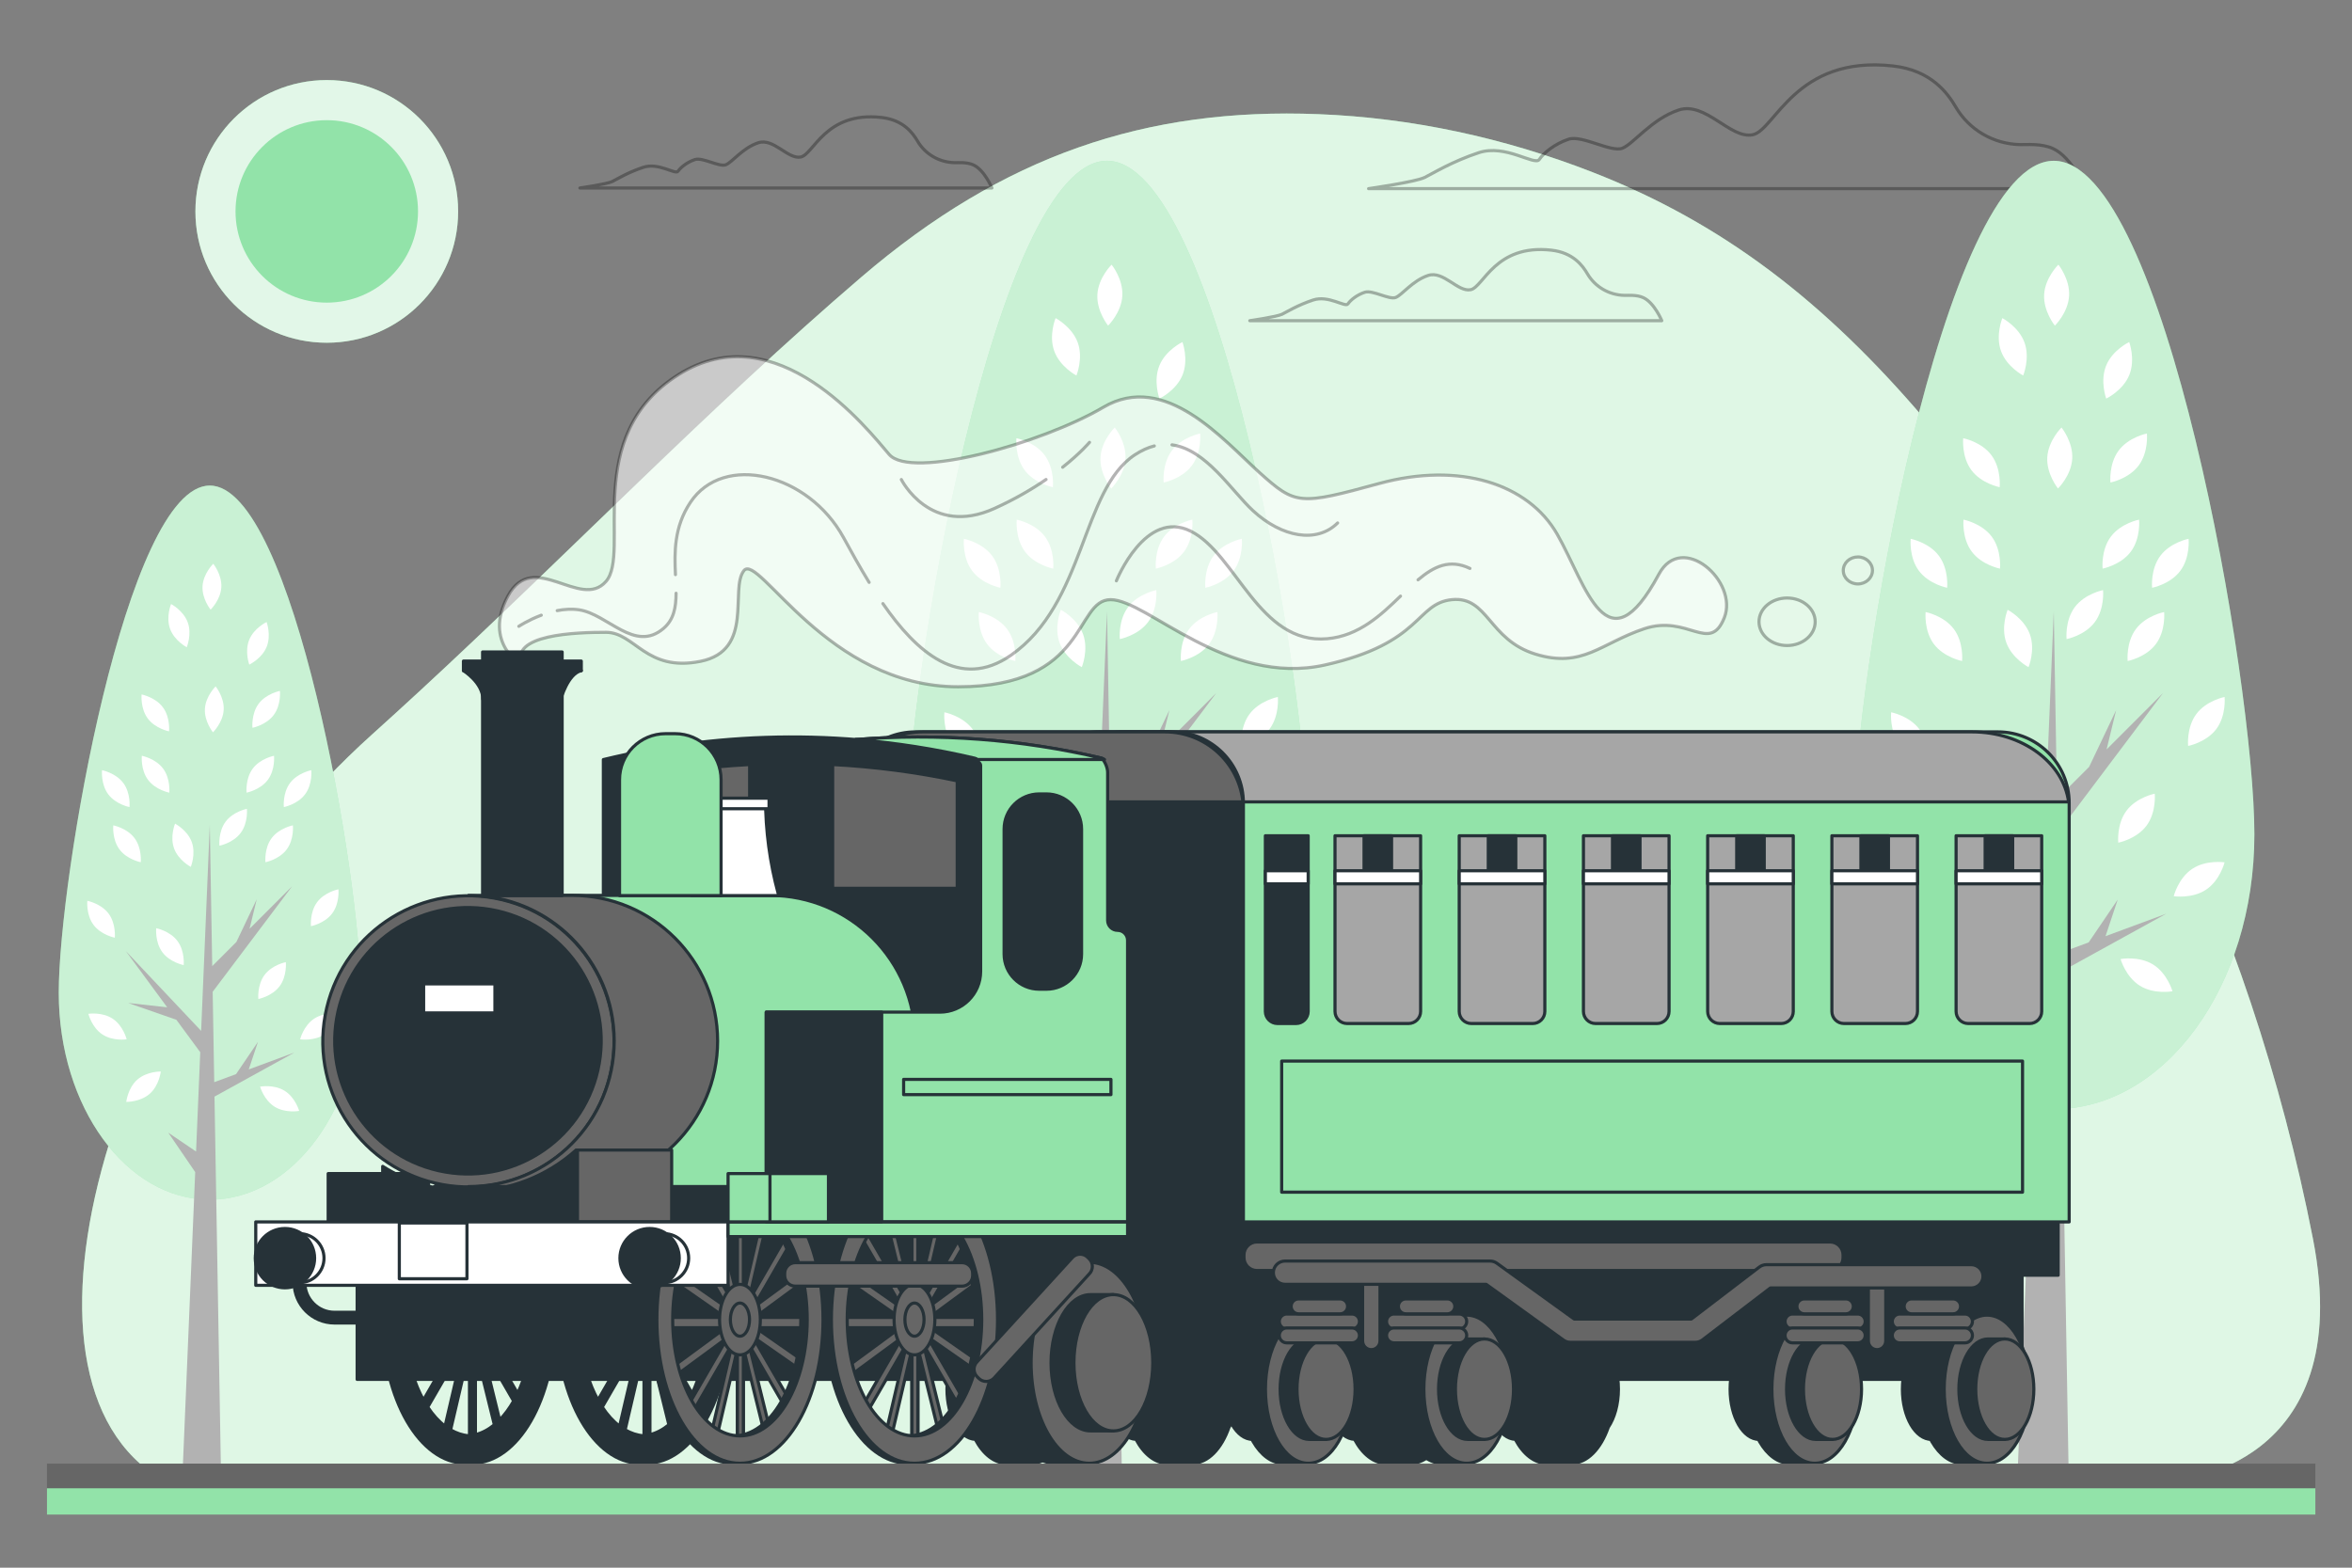 <?xml version="1.0" encoding="utf-8"?>
<!-- Generator: Adobe Illustrator 27.5.0, SVG Export Plug-In . SVG Version: 6.00 Build 0)  -->
<svg version="1.1" xmlns="http://www.w3.org/2000/svg" xmlns:xlink="http://www.w3.org/1999/xlink" x="0px" y="0px"
	 viewBox="0 0 750 500" style="enable-background:new 0 0 750 500;" xml:space="preserve">
<rect x="0" y="0" width="750" height="500" fill="#808080" stroke="none"/>
<g id="Background_Simple">
	<g>
		<path style="fill:#92E3A9;" d="M689.243,249.841c-20.649-42.596-46.112-81.71-75.537-116.217
			c-31.751-37.236-64.118-62.408-105.874-78.699c-28.27-11.03-57.758-17.341-87.379-18.514
			c-55.082-2.181-100.517,13.181-145.767,51.94c-48.512,41.553-93.769,88.578-141.044,132.217
			c-4.934,4.555-9.888,9.077-14.868,13.555C36.325,308.255-3.723,439.937,52.029,472.126h641.539c0,0,58.355-3.613,43.973-77.06
			C727.475,343.656,711.041,294.808,689.243,249.841z"/>
		<path style="opacity:0.7;fill:#FFFFFF;" d="M689.243,249.841c-20.649-42.596-46.112-81.71-75.537-116.217
			c-31.751-37.236-64.118-62.408-105.874-78.699c-28.27-11.03-57.758-17.341-87.379-18.514
			c-55.082-2.181-100.517,13.181-145.767,51.94c-48.512,41.553-93.769,88.578-141.044,132.217
			c-4.934,4.555-9.888,9.077-14.868,13.555C36.325,308.255-3.723,439.937,52.029,472.126h641.539c0,0,58.355-3.613,43.973-77.06
			C727.475,343.656,711.041,294.808,689.243,249.841z"/>
	</g>
</g>
<g id="Sun">
	<g>
		<circle style="fill:#92E3A9;" cx="104.201" cy="67.425" r="41.889"/>
		<circle style="opacity:0.73;fill:#FFFFFF;" cx="104.201" cy="67.425" r="41.889"/>
		<circle style="fill:#92E3A9;" cx="104.201" cy="67.425" r="29.096"/>
	</g>
</g>
<g id="Clouds">
	<g style="opacity:0.3;">
		<path style="fill:none;stroke:#000000;stroke-linecap:round;stroke-linejoin:round;stroke-miterlimit:10;" d="M644.093,46.119
			c-8.443-0.217-16.16-4.687-20.437-11.971c-2.594-4.418-7.813-11.752-20.052-13.112c-31.136-3.46-37.548,20.508-44.71,21.941
			c-7.163,1.432-15.042-10.744-23.637-7.879c-8.595,2.865-14.325,10.744-17.906,12.176c-3.581,1.433-12.893-4.298-17.19-2.865
			c-4.298,1.433-7.879,4.298-9.311,6.446c-1.432,2.149-10.744-5.014-19.339-2.149c-8.595,2.865-14.325,6.446-17.19,7.879
			c-2.865,1.433-17.907,3.581-17.907,3.581H664.9c0,0-4.053-9.866-10.164-12.749C651.026,45.668,646.09,46.17,644.093,46.119z"/>
		<path style="fill:none;stroke:#000000;stroke-linecap:round;stroke-linejoin:round;stroke-miterlimit:10;" d="M517.939,94.204
			c-4.855-0.125-9.292-2.695-11.751-6.882c-1.492-2.54-4.492-6.757-11.529-7.539c-17.902-1.989-21.588,11.791-25.707,12.615
			c-4.118,0.824-8.648-6.177-13.59-4.53c-4.942,1.647-8.236,6.177-10.296,7.001c-2.059,0.824-7.413-2.471-9.884-1.647
			c-2.471,0.824-4.53,2.471-5.354,3.706c-0.824,1.235-6.177-2.883-11.119-1.235c-4.942,1.647-8.236,3.706-9.884,4.53
			c-1.647,0.824-10.295,2.059-10.295,2.059h131.371c0,0-2.33-5.673-5.844-7.33C521.924,93.945,519.087,94.233,517.939,94.204z"/>
		<path style="fill:none;stroke:#000000;stroke-linecap:round;stroke-linejoin:round;stroke-miterlimit:10;" d="M304.331,51.882
			c-4.855-0.125-9.292-2.695-11.751-6.882c-1.492-2.54-4.492-6.757-11.529-7.539c-17.902-1.989-21.588,11.791-25.707,12.615
			c-4.118,0.824-8.648-6.177-13.59-4.53c-4.942,1.647-8.236,6.177-10.296,7.001c-2.059,0.824-7.413-2.471-9.884-1.647
			s-4.53,2.471-5.354,3.706c-0.824,1.235-6.177-2.883-11.119-1.236c-4.942,1.647-8.236,3.706-9.884,4.53
			c-1.647,0.824-10.295,2.059-10.295,2.059h131.371c0,0-2.33-5.673-5.844-7.33C308.316,51.622,305.479,51.911,304.331,51.882z"/>
	</g>
</g>
<g id="Trees">
	<g>
		<path style="fill:#92E3A9;" d="M718.874,266.093c0,48.414-28.64,87.662-63.969,87.662c-35.329,0-63.969-39.247-63.969-87.662
			c0-48.414,28.64-214.81,63.969-214.81C690.234,51.282,718.874,217.678,718.874,266.093z"/>
		<path style="opacity:0.5;fill:#FFFFFF;" d="M718.874,266.093c0,48.414-28.64,87.662-63.969,87.662
			c-35.329,0-63.969-39.247-63.969-87.662c0-48.414,28.64-214.81,63.969-214.81C690.234,51.282,718.874,217.678,718.874,266.093z"/>
		<polygon style="fill:#B2B2B2;" points="690.773,291.422 671.403,298.586 675.29,286.927 666.029,300.573 656.784,303.993 
			656.124,265.705 689.774,220.997 671.74,239.031 674.79,226.492 666.163,244.608 655.936,254.835 654.905,195.016 
			651.239,282.261 619.35,248.468 636.867,272.28 620.349,270.444 640.752,277.562 650.859,291.301 649.092,333.366 
			637.331,325.385 648.726,342.071 643.324,470.636 659.657,470.636 656.889,310.101 		"/>
		<g>
			<path style="fill:#FFFFFF;" d="M690.097,195.205c0,0,0.592,5.877-2.621,10.191c-3.212,4.314-9.012,5.432-9.012,5.432
				s-0.592-5.877,2.621-10.191C684.297,196.323,690.097,195.205,690.097,195.205z"/>
			<path style="fill:#FFFFFF;" d="M709.377,222.294c0,0,0.592,5.877-2.621,10.191c-3.212,4.314-9.012,5.432-9.012,5.432
				s-0.592-5.877,2.621-10.191C703.577,223.412,709.377,222.294,709.377,222.294z"/>
			<path style="fill:#FFFFFF;" d="M709.369,275.036c0,0-1.421,5.733-5.899,8.714c-4.477,2.981-10.315,2.082-10.315,2.082
				s1.421-5.733,5.898-8.714C703.531,274.136,709.369,275.036,709.369,275.036z"/>
			<path style="fill:#FFFFFF;" d="M603.483,275.036c0,0,1.421,5.733,5.898,8.714c4.477,2.981,10.315,2.082,10.315,2.082
				s-1.421-5.733-5.898-8.714C609.32,274.136,603.483,275.036,603.483,275.036z"/>
			<path style="fill:#FFFFFF;" d="M687.1,253.143c0,0,0.592,5.877-2.621,10.192c-3.212,4.314-9.012,5.432-9.012,5.432
				s-0.592-5.877,2.621-10.191C681.3,254.26,687.1,253.143,687.1,253.143z"/>
			<path style="fill:#FFFFFF;" d="M682.105,165.737c0,0,0.592,5.877-2.621,10.191c-3.212,4.315-9.012,5.432-9.012,5.432
				s-0.592-5.877,2.621-10.191C676.305,166.855,682.105,165.737,682.105,165.737z"/>
			<path style="fill:#FFFFFF;" d="M670.618,188.212c0,0,0.592,5.877-2.621,10.191c-3.213,4.314-9.013,5.432-9.013,5.432
				s-0.592-5.877,2.621-10.191C664.818,189.331,670.618,188.212,670.618,188.212z"/>
			<path style="fill:#FFFFFF;" d="M697.889,171.848c0,0,0.592,5.877-2.621,10.191c-3.212,4.314-9.012,5.432-9.012,5.432
				s-0.592-5.877,2.621-10.191C692.089,172.966,697.889,171.848,697.889,171.848z"/>
			<path style="fill:#FFFFFF;" d="M609.27,171.848c0,0-0.592,5.877,2.621,10.191c3.212,4.314,9.012,5.432,9.012,5.432
				s0.592-5.877-2.621-10.191C615.069,172.966,609.27,171.848,609.27,171.848z"/>
			<path style="fill:#FFFFFF;" d="M684.603,138.266c0,0,0.592,5.877-2.621,10.191c-3.212,4.314-9.012,5.433-9.012,5.433
				s-0.592-5.877,2.621-10.192C678.803,139.384,684.603,138.266,684.603,138.266z"/>
			<path style="fill:#FFFFFF;" d="M678.957,109.085c0,0,2.049,5.54,0.024,10.523s-7.359,7.522-7.359,7.522s-2.049-5.54-0.024-10.523
				C673.624,111.625,678.957,109.085,678.957,109.085z"/>
			<path style="fill:#FFFFFF;" d="M638.505,101.46c0,0,5.233,2.741,7.066,7.797c1.834,5.057-0.425,10.514-0.425,10.514
				s-5.232-2.741-7.066-7.797C636.246,106.918,638.505,101.46,638.505,101.46z"/>
			<path style="fill:#FFFFFF;" d="M657.369,136.355c0,0,3.727,4.582,3.419,9.952c-0.309,5.37-4.537,9.495-4.537,9.495
				s-3.727-4.582-3.419-9.952C653.141,140.479,657.369,136.355,657.369,136.355z"/>
			<path style="fill:#FFFFFF;" d="M656.37,84.411c0,0,3.727,4.582,3.418,9.952c-0.309,5.37-4.537,9.494-4.537,9.494
				s-3.727-4.582-3.418-9.952C652.142,88.535,656.37,84.411,656.37,84.411z"/>
			<path style="fill:#FFFFFF;" d="M614.033,195.205c0,0-0.592,5.877,2.621,10.191c3.212,4.314,9.012,5.432,9.012,5.432
				s0.592-5.877-2.621-10.191C619.833,196.323,614.033,195.205,614.033,195.205z"/>
			<path style="fill:#FFFFFF;" d="M603.045,227.171c0,0-0.592,5.877,2.621,10.191c3.213,4.314,9.012,5.433,9.012,5.433
				s0.592-5.877-2.621-10.192C608.845,228.288,603.045,227.171,603.045,227.171z"/>
			<path style="fill:#FFFFFF;" d="M632.213,238.776c0,0-0.592,5.877,2.621,10.191c3.212,4.314,9.012,5.432,9.012,5.432
				s0.592-5.877-2.621-10.191C638.013,239.894,632.213,238.776,632.213,238.776z"/>
			<path style="fill:#FFFFFF;" d="M640.187,194.484c0,0-2.25,5.462-0.407,10.515c1.842,5.054,7.079,7.786,7.079,7.786
				s2.25-5.461,0.408-10.515C645.424,197.216,640.187,194.484,640.187,194.484z"/>
			<path style="fill:#FFFFFF;" d="M619.533,312.344c0,0,5.906,0.108,9.942-3.447c4.036-3.555,4.675-9.427,4.675-9.427
				s-5.906-0.108-9.942,3.448C620.172,306.471,619.533,312.344,619.533,312.344z"/>
			<path style="fill:#FFFFFF;" d="M676.204,305.883c0,0,1.604,5.685,6.175,8.521c4.57,2.836,10.376,1.75,10.376,1.75
				s-1.604-5.685-6.175-8.521C682.009,304.797,676.204,305.883,676.204,305.883z"/>
			<path style="fill:#FFFFFF;" d="M626.121,165.737c0,0-0.591,5.877,2.621,10.191c3.212,4.315,9.012,5.432,9.012,5.432
				s0.592-5.877-2.621-10.191C631.922,166.855,626.121,165.737,626.121,165.737z"/>
			<path style="fill:#FFFFFF;" d="M626.02,139.765c0,0-0.592,5.877,2.621,10.191c3.212,4.314,9.012,5.432,9.012,5.432
				s0.592-5.877-2.621-10.192C631.82,140.883,626.02,139.765,626.02,139.765z"/>
		</g>
	</g>
	<g>
		<path style="fill:#92E3A9;" d="M416.971,266.093c0,48.414-28.64,87.662-63.969,87.662c-35.329,0-63.969-39.247-63.969-87.662
			c0-48.414,28.64-214.81,63.969-214.81C388.332,51.282,416.971,217.678,416.971,266.093z"/>
		<path style="opacity:0.5;fill:#FFFFFF;" d="M416.971,266.093c0,48.414-28.64,87.662-63.969,87.662
			c-35.329,0-63.969-39.247-63.969-87.662c0-48.414,28.64-214.81,63.969-214.81C388.332,51.282,416.971,217.678,416.971,266.093z"/>
		<polygon style="fill:#B2B2B2;" points="388.871,291.422 369.501,298.586 373.387,286.927 364.127,300.573 354.881,303.993 
			354.221,265.705 387.872,220.997 369.838,239.031 372.888,226.492 364.261,244.608 354.034,254.835 353.002,195.016 
			349.337,282.261 317.448,248.468 334.964,272.28 318.447,270.444 338.85,277.562 348.957,291.301 347.189,333.366 
			335.428,325.385 346.824,342.071 341.422,470.636 357.754,470.636 354.987,310.101 		"/>
		<g>
			<path style="fill:#FFFFFF;" d="M388.194,195.205c0,0,0.592,5.877-2.621,10.191c-3.212,4.314-9.012,5.432-9.012,5.432
				s-0.592-5.877,2.621-10.191C382.394,196.323,388.194,195.205,388.194,195.205z"/>
			<path style="fill:#FFFFFF;" d="M407.474,222.294c0,0,0.592,5.877-2.621,10.191c-3.212,4.314-9.012,5.432-9.012,5.432
				s-0.592-5.877,2.621-10.191C401.674,223.412,407.474,222.294,407.474,222.294z"/>
			<path style="fill:#FFFFFF;" d="M407.466,275.036c0,0-1.421,5.733-5.898,8.714c-4.477,2.981-10.315,2.082-10.315,2.082
				s1.421-5.733,5.898-8.714C401.628,274.136,407.466,275.036,407.466,275.036z"/>
			<path style="fill:#FFFFFF;" d="M301.58,275.036c0,0,1.421,5.733,5.898,8.714c4.478,2.981,10.315,2.082,10.315,2.082
				s-1.421-5.733-5.898-8.714C307.418,274.136,301.58,275.036,301.58,275.036z"/>
			<path style="fill:#FFFFFF;" d="M385.197,253.143c0,0,0.592,5.877-2.621,10.192c-3.212,4.314-9.012,5.432-9.012,5.432
				s-0.592-5.877,2.621-10.191C379.397,254.26,385.197,253.143,385.197,253.143z"/>
			<path style="fill:#FFFFFF;" d="M380.203,165.737c0,0,0.592,5.877-2.621,10.191c-3.212,4.315-9.012,5.432-9.012,5.432
				s-0.592-5.877,2.621-10.191C374.403,166.855,380.203,165.737,380.203,165.737z"/>
			<path style="fill:#FFFFFF;" d="M368.715,188.212c0,0,0.592,5.877-2.621,10.191c-3.213,4.314-9.012,5.432-9.012,5.432
				s-0.592-5.877,2.621-10.191C362.915,189.331,368.715,188.212,368.715,188.212z"/>
			<path style="fill:#FFFFFF;" d="M395.987,171.848c0,0,0.592,5.877-2.621,10.191c-3.212,4.314-9.012,5.432-9.012,5.432
				s-0.592-5.877,2.621-10.191C390.187,172.966,395.987,171.848,395.987,171.848z"/>
			<path style="fill:#FFFFFF;" d="M307.367,171.848c0,0-0.592,5.877,2.621,10.191c3.212,4.314,9.012,5.432,9.012,5.432
				s0.592-5.877-2.621-10.191C313.167,172.966,307.367,171.848,307.367,171.848z"/>
			<path style="fill:#FFFFFF;" d="M382.7,138.266c0,0,0.592,5.877-2.621,10.191c-3.212,4.314-9.012,5.433-9.012,5.433
				s-0.592-5.877,2.621-10.192C376.9,139.384,382.7,138.266,382.7,138.266z"/>
			<path style="fill:#FFFFFF;" d="M377.055,109.085c0,0,2.049,5.54,0.024,10.523c-2.026,4.983-7.358,7.522-7.358,7.522
				s-2.049-5.54-0.024-10.523C371.722,111.625,377.055,109.085,377.055,109.085z"/>
			<path style="fill:#FFFFFF;" d="M336.603,101.46c0,0,5.232,2.741,7.066,7.797c1.834,5.057-0.425,10.514-0.425,10.514
				s-5.233-2.741-7.066-7.797C334.344,106.918,336.603,101.46,336.603,101.46z"/>
			<path style="fill:#FFFFFF;" d="M355.466,136.355c0,0,3.727,4.582,3.419,9.952c-0.309,5.37-4.537,9.495-4.537,9.495
				s-3.728-4.582-3.418-9.952C351.238,140.479,355.466,136.355,355.466,136.355z"/>
			<path style="fill:#FFFFFF;" d="M354.468,84.411c0,0,3.727,4.582,3.418,9.952c-0.309,5.37-4.537,9.494-4.537,9.494
				s-3.727-4.582-3.418-9.952C350.24,88.535,354.468,84.411,354.468,84.411z"/>
			<path style="fill:#FFFFFF;" d="M312.13,195.205c0,0-0.592,5.877,2.621,10.191c3.212,4.314,9.012,5.432,9.012,5.432
				s0.592-5.877-2.621-10.191C317.93,196.323,312.13,195.205,312.13,195.205z"/>
			<path style="fill:#FFFFFF;" d="M301.142,227.171c0,0-0.592,5.877,2.621,10.191c3.213,4.314,9.012,5.433,9.012,5.433
				s0.592-5.877-2.621-10.192C306.942,228.288,301.142,227.171,301.142,227.171z"/>
			<path style="fill:#FFFFFF;" d="M330.31,238.776c0,0-0.592,5.877,2.621,10.191c3.212,4.314,9.012,5.432,9.012,5.432
				s0.592-5.877-2.621-10.191C336.11,239.894,330.31,238.776,330.31,238.776z"/>
			<path style="fill:#FFFFFF;" d="M338.285,194.484c0,0-2.25,5.462-0.407,10.515c1.842,5.054,7.079,7.786,7.079,7.786
				s2.25-5.461,0.408-10.515C343.522,197.216,338.285,194.484,338.285,194.484z"/>
			<path style="fill:#FFFFFF;" d="M317.63,312.344c0,0,5.906,0.108,9.942-3.447c4.037-3.555,4.675-9.427,4.675-9.427
				s-5.906-0.108-9.942,3.448C318.27,306.471,317.63,312.344,317.63,312.344z"/>
			<path style="fill:#FFFFFF;" d="M374.301,305.883c0,0,1.604,5.685,6.175,8.521c4.57,2.836,10.376,1.75,10.376,1.75
				s-1.604-5.685-6.175-8.521C380.107,304.797,374.301,305.883,374.301,305.883z"/>
			<path style="fill:#FFFFFF;" d="M324.219,165.737c0,0-0.591,5.877,2.621,10.191c3.212,4.315,9.012,5.432,9.012,5.432
				s0.592-5.877-2.621-10.191C330.019,166.855,324.219,165.737,324.219,165.737z"/>
			<path style="fill:#FFFFFF;" d="M324.117,139.765c0,0-0.592,5.877,2.621,10.191c3.212,4.314,9.012,5.432,9.012,5.432
				s0.592-5.877-2.621-10.192C329.917,140.883,324.117,139.765,324.117,139.765z"/>
		</g>
	</g>
	<g>
		<path style="fill:#92E3A9;" d="M115.069,316.614c0,36.456-21.566,66.009-48.169,66.009s-48.169-29.553-48.169-66.009
			S40.297,154.862,66.9,154.862S115.069,280.158,115.069,316.614z"/>
		<path style="opacity:0.5;fill:#FFFFFF;" d="M115.069,316.614c0,36.456-21.566,66.009-48.169,66.009s-48.169-29.553-48.169-66.009
			S40.297,154.862,66.9,154.862S115.069,280.158,115.069,316.614z"/>
		<polygon style="fill:#B2B2B2;" points="93.909,335.687 79.323,341.082 82.25,332.302 75.277,342.578 68.315,345.154 
			67.818,316.322 93.157,282.658 79.577,296.237 81.874,286.795 75.378,300.437 67.676,308.138 66.9,263.093 64.14,328.789 
			40.127,303.343 53.317,321.273 40.879,319.891 56.243,325.251 63.854,335.596 62.523,367.271 53.667,361.262 62.247,373.826 
			58.18,470.636 70.478,470.636 68.394,349.753 		"/>
		<g>
			<path style="fill:#FFFFFF;" d="M93.4,263.236c0,0,0.446,4.425-1.973,7.674C89.007,274.159,84.64,275,84.64,275
				s-0.446-4.425,1.973-7.674C89.032,264.078,93.4,263.236,93.4,263.236z"/>
			<path style="fill:#FFFFFF;" d="M107.918,283.634c0,0,0.445,4.425-1.974,7.674c-2.419,3.249-6.786,4.091-6.786,4.091
				s-0.445-4.425,1.974-7.674C103.55,284.476,107.918,283.634,107.918,283.634z"/>
			<path style="fill:#FFFFFF;" d="M107.911,323.348c0,0-1.07,4.317-4.442,6.562c-3.371,2.245-7.767,1.568-7.767,1.568
				s1.07-4.317,4.442-6.562C103.516,322.671,107.911,323.348,107.911,323.348z"/>
			<path style="fill:#FFFFFF;" d="M28.179,323.348c0,0,1.07,4.317,4.441,6.562c3.372,2.245,7.767,1.568,7.767,1.568
				s-1.07-4.317-4.442-6.562C32.575,322.671,28.179,323.348,28.179,323.348z"/>
			<path style="fill:#FFFFFF;" d="M91.143,306.863c0,0,0.446,4.425-1.973,7.674c-2.419,3.249-6.786,4.091-6.786,4.091
				s-0.446-4.425,1.973-7.674C86.776,307.705,91.143,306.863,91.143,306.863z"/>
			<path style="fill:#FFFFFF;" d="M87.382,241.046c0,0,0.445,4.425-1.974,7.674c-2.419,3.249-6.786,4.091-6.786,4.091
				s-0.446-4.425,1.973-7.674C83.015,241.888,87.382,241.046,87.382,241.046z"/>
			<path style="fill:#FFFFFF;" d="M78.732,257.97c0,0,0.445,4.426-1.974,7.674c-2.419,3.249-6.786,4.091-6.786,4.091
				s-0.446-4.425,1.974-7.674C74.365,258.812,78.732,257.97,78.732,257.97z"/>
			<path style="fill:#FFFFFF;" d="M99.267,245.648c0,0,0.445,4.425-1.973,7.674c-2.419,3.249-6.786,4.091-6.786,4.091
				s-0.445-4.425,1.974-7.674C94.9,246.49,99.267,245.648,99.267,245.648z"/>
			<path style="fill:#FFFFFF;" d="M32.537,245.648c0,0-0.446,4.425,1.973,7.674c2.419,3.249,6.786,4.091,6.786,4.091
				s0.445-4.425-1.973-7.674C36.904,246.49,32.537,245.648,32.537,245.648z"/>
			<path style="fill:#FFFFFF;" d="M89.262,220.361c0,0,0.446,4.425-1.973,7.674s-6.786,4.091-6.786,4.091s-0.445-4.425,1.974-7.674
				C84.895,221.202,89.262,220.361,89.262,220.361z"/>
			<path style="fill:#FFFFFF;" d="M85.012,198.387c0,0,1.543,4.172,0.018,7.924c-1.525,3.752-5.541,5.665-5.541,5.665
				s-1.543-4.172-0.018-7.924C80.996,200.3,85.012,198.387,85.012,198.387z"/>
			<path style="fill:#FFFFFF;" d="M54.551,192.646c0,0,3.94,2.064,5.321,5.872c1.381,3.808-0.32,7.917-0.32,7.917
				s-3.94-2.064-5.321-5.871C52.85,196.755,54.551,192.646,54.551,192.646z"/>
			<path style="fill:#FFFFFF;" d="M68.756,218.921c0,0,2.807,3.451,2.574,7.494c-0.233,4.044-3.416,7.15-3.416,7.15
				s-2.807-3.45-2.574-7.494C65.572,222.027,68.756,218.921,68.756,218.921z"/>
			<path style="fill:#FFFFFF;" d="M68.003,179.807c0,0,2.807,3.45,2.574,7.494c-0.233,4.044-3.416,7.149-3.416,7.149
				s-2.807-3.45-2.574-7.494C64.82,182.913,68.003,179.807,68.003,179.807z"/>
			<path style="fill:#FFFFFF;" d="M36.123,263.236c0,0-0.445,4.425,1.974,7.674c2.419,3.249,6.786,4.091,6.786,4.091
				s0.446-4.425-1.973-7.674C40.491,264.078,36.123,263.236,36.123,263.236z"/>
			<path style="fill:#FFFFFF;" d="M27.849,287.306c0,0-0.445,4.426,1.974,7.674s6.786,4.091,6.786,4.091s0.446-4.425-1.973-7.674
				C32.217,288.148,27.849,287.306,27.849,287.306z"/>
			<path style="fill:#FFFFFF;" d="M49.813,296.045c0,0-0.445,4.425,1.974,7.674c2.419,3.249,6.786,4.091,6.786,4.091
				s0.445-4.426-1.973-7.674C54.18,296.887,49.813,296.045,49.813,296.045z"/>
			<path style="fill:#FFFFFF;" d="M55.818,262.693c0,0-1.694,4.113-0.307,7.918c1.387,3.805,5.331,5.863,5.331,5.863
				s1.694-4.112,0.307-7.918C59.761,264.75,55.818,262.693,55.818,262.693z"/>
			<path style="fill:#FFFFFF;" d="M40.265,351.441c0,0,4.447,0.081,7.487-2.596c3.04-2.677,3.521-7.099,3.521-7.099
				s-4.447-0.081-7.486,2.596C40.746,347.02,40.265,351.441,40.265,351.441z"/>
			<path style="fill:#FFFFFF;" d="M82.938,346.577c0,0,1.208,4.281,4.65,6.416c3.441,2.135,7.813,1.318,7.813,1.318
				s-1.208-4.28-4.65-6.416C87.31,345.759,82.938,346.577,82.938,346.577z"/>
			<path style="fill:#FFFFFF;" d="M45.226,241.046c0,0-0.445,4.425,1.973,7.674c2.419,3.249,6.786,4.091,6.786,4.091
				s0.445-4.425-1.973-7.674C49.593,241.888,45.226,241.046,45.226,241.046z"/>
			<path style="fill:#FFFFFF;" d="M45.15,221.489c0,0-0.446,4.425,1.973,7.674s6.786,4.091,6.786,4.091s0.445-4.425-1.973-7.674
				C49.517,222.331,45.15,221.489,45.15,221.489z"/>
		</g>
	</g>
</g>
<g id="Smoke">
	<g>
		<path style="opacity:0.58;fill:#FFFFFF;" d="M166.571,212.373c0,0-12.707-7.228-4.603-22.279
			c8.104-15.051,23.155,4.631,31.26-4.631c8.104-9.262-8.104-46.311,23.155-65.993c31.26-19.682,60.204,17.367,67.151,25.471
			s48.626-3.473,68.309-15.051c19.682-11.578,38.207,10.42,49.784,20.84c11.578,10.42,12.736,10.42,38.207,3.473
			c25.471-6.947,47.469,0,56.731,16.209c9.262,16.209,15.751,43.746,32.418,12.735c7.374-13.72,25.471,2.316,20.84,13.893
			c-4.631,11.578-11.578-1.158-25.471,3.473c-13.893,4.631-19.682,12.736-34.733,8.104c-15.051-4.631-15.051-18.524-26.629-17.367
			c-11.578,1.158-9.262,13.893-40.522,20.84c-31.26,6.947-56.731-20.84-68.309-20.84c-11.578,0-6.947,27.786-48.626,27.786
			s-63.678-42.838-68.309-37.049c-4.631,5.789,3.473,25.471-13.893,28.944c-17.367,3.473-20.84-9.262-30.102-9.262
			C183.966,201.672,161.912,202.235,166.571,212.373z"/>
		<g style="opacity:0.3;">
			<ellipse style="opacity:0.58;fill:#FFFFFF;" cx="569.862" cy="198.306" rx="8.96" ry="7.581"/>
			<path style="opacity:0.58;fill:#FFFFFF;" d="M597.086,181.938c0,2.379-2.083,4.307-4.652,4.307c-2.569,0-4.652-1.929-4.652-4.307
				c0-2.379,2.083-4.307,4.652-4.307C595.003,177.63,597.086,179.559,597.086,181.938z"/>
			<path style="fill:none;stroke:#000000;stroke-linecap:round;stroke-linejoin:round;stroke-miterlimit:10;" d="M166.571,212.373
				c0,0-12.707-7.228-4.603-22.279c8.104-15.051,23.155,4.631,31.26-4.631c8.104-9.262-8.104-46.311,23.155-65.993
				c31.26-19.682,60.204,17.367,67.151,25.471s48.626-3.473,68.309-15.051c19.682-11.578,38.207,10.42,49.784,20.84
				c11.578,10.42,12.736,10.42,38.207,3.473c25.471-6.947,47.469,0,56.731,16.209c9.262,16.209,15.751,43.746,32.418,12.735
				c7.374-13.72,25.471,2.316,20.84,13.893c-4.631,11.578-11.578-1.158-25.471,3.473c-13.893,4.631-19.682,12.736-34.733,8.104
				c-15.051-4.631-15.051-18.524-26.629-17.367c-11.578,1.158-9.262,13.893-40.522,20.84c-31.26,6.947-56.731-20.84-68.309-20.84
				c-11.578,0-6.947,27.786-48.626,27.786s-63.678-42.838-68.309-37.049c-4.631,5.789,3.473,25.471-13.893,28.944
				c-17.367,3.473-20.84-9.262-30.102-9.262C183.966,201.672,161.912,202.235,166.571,212.373z"/>
			
				<ellipse style="fill:none;stroke:#000000;stroke-linecap:round;stroke-linejoin:round;stroke-miterlimit:10;" cx="569.862" cy="198.306" rx="8.96" ry="7.581"/>
			<path style="fill:none;stroke:#000000;stroke-linecap:round;stroke-linejoin:round;stroke-miterlimit:10;" d="M597.086,181.938
				c0,2.379-2.083,4.307-4.652,4.307c-2.569,0-4.652-1.929-4.652-4.307c0-2.379,2.083-4.307,4.652-4.307
				C595.003,177.63,597.086,179.559,597.086,181.938z"/>
			<path style="fill:none;stroke:#000000;stroke-linecap:round;stroke-linejoin:round;stroke-miterlimit:10;" d="M373.727,141.881
				c10.817,1.422,18.853,14.526,25.775,20.954c9.23,8.571,20.439,10.549,27.032,3.956"/>
			<path style="fill:none;stroke:#000000;stroke-linecap:round;stroke-linejoin:round;stroke-miterlimit:10;" d="M281.539,192.514
				c10.688,15.461,24.509,27.801,40.822,16.473c23.736-16.483,22.417-52.746,39.559-63.954c2.143-1.401,4.193-2.308,6.158-2.805"/>
			<path style="fill:none;stroke:#000000;stroke-linecap:round;stroke-linejoin:round;stroke-miterlimit:10;" d="M215.387,183.274
				c-0.33-7.088-0.495-15.164,4.78-23.076c10.549-15.824,37.581-9.23,48.79,11.208c2.402,4.381,5.138,9.367,8.187,14.336"/>
			<path style="fill:none;stroke:#000000;stroke-linecap:round;stroke-linejoin:round;stroke-miterlimit:10;" d="M177.682,194.75
				c2.225-0.433,4.574-0.598,6.882-0.268c9.231,1.319,17.802,13.846,27.032,5.934c3.265-2.798,3.973-6.669,3.991-11.203"/>
			<path style="fill:none;stroke:#000000;stroke-linecap:round;stroke-linejoin:round;stroke-miterlimit:10;" d="M165.443,199.757
				c0,0,2.963-1.975,7.159-3.547"/>
			<path style="fill:none;stroke:#000000;stroke-linecap:round;stroke-linejoin:round;stroke-miterlimit:10;" d="M452.18,184.929
				c5.052-4.266,10.093-6.733,16.551-3.633"/>
			<path style="fill:none;stroke:#000000;stroke-linecap:round;stroke-linejoin:round;stroke-miterlimit:10;" d="M355.987,185.252
				c0,0,9.23-23.076,23.736-15.824c14.505,7.253,21.758,36.263,43.515,34.285c10.128-0.921,17.112-7.555,23.348-13.587"/>
			<path style="fill:none;stroke:#000000;stroke-linecap:round;stroke-linejoin:round;stroke-miterlimit:10;" d="M338.864,149.014
				c5.735-4.556,8.552-7.936,8.552-7.936"/>
			<path style="fill:none;stroke:#000000;stroke-linecap:round;stroke-linejoin:round;stroke-miterlimit:10;" d="M287.417,152.945
				c0,0,9.23,18.461,29.669,9.23c6.576-2.97,12.059-6.212,16.473-9.245"/>
		</g>
	</g>
</g>
<g id="Train">
	<g>
		
			<rect x="113.887" y="390.337" style="fill:#263238;stroke:#263238;stroke-linecap:round;stroke-linejoin:round;stroke-miterlimit:10;" width="530.9" height="49.608"/>
		
			<rect x="113.887" y="390.337" style="fill:#263238;stroke:#263238;stroke-linecap:round;stroke-linejoin:round;stroke-miterlimit:10;" width="542.418" height="16.383"/>
		<g>
			<path style="fill:#263238;stroke:#263238;stroke-linecap:round;stroke-linejoin:round;stroke-miterlimit:10;" d="
				M391.899,430.932c-2.389-6.87-6.728-11.482-11.702-11.482l0,0h-7.934c-3.97,0-7.533,2.947-10.029,7.623
				c-5.001,0.227-9.017,7.293-9.017,15.996c0,8.703,4.016,15.769,9.017,15.996c2.496,4.676,6.059,7.623,10.029,7.623h7.934l0,0
				c4.973,0,9.313-4.611,11.701-11.481c1.975-2.938,3.23-7.281,3.23-12.138S393.874,433.87,391.899,430.932z"/>
			<path style="fill:#263238;stroke:#263238;stroke-linecap:round;stroke-linejoin:round;stroke-miterlimit:10;" d="
				M340.646,430.932c-2.389-6.87-6.728-11.482-11.702-11.482l0,0h-7.934c-3.97,0-7.533,2.947-10.029,7.623
				c-5.001,0.227-9.017,7.293-9.017,15.996c0,8.703,4.016,15.769,9.017,15.996c2.496,4.676,6.059,7.623,10.029,7.623h7.934l0,0
				c4.973,0,9.313-4.611,11.701-11.481c1.974-2.938,3.23-7.281,3.23-12.138S342.62,433.87,340.646,430.932z"/>
			<path style="fill:#263238;stroke:#263238;stroke-linecap:round;stroke-linejoin:round;stroke-miterlimit:10;" d="
				M512.847,455.208c1.975-2.938,3.23-7.281,3.23-12.138s-1.255-9.2-3.23-12.138c-2.389-6.87-6.728-11.482-11.701-11.482l0,0h-7.934
				c-3.97,0-7.533,2.947-10.029,7.623c-5.001,0.227-9.017,7.293-9.017,15.996c0,8.703,4.016,15.769,9.017,15.996
				c2.496,4.676,6.059,7.623,10.029,7.623h7.934l0,0C506.119,466.69,510.458,462.078,512.847,455.208z"/>
			<path style="fill:#263238;stroke:#263238;stroke-linecap:round;stroke-linejoin:round;stroke-miterlimit:10;" d="
				M461.594,430.932c-2.389-6.87-6.728-11.482-11.701-11.482l0,0h-7.934c-3.97,0-7.533,2.947-10.029,7.623
				c-5.001,0.227-9.017,7.293-9.017,15.996c0,8.703,4.016,15.769,9.017,15.996c2.496,4.676,6.059,7.623,10.029,7.623h7.934l0,0
				c4.973,0,9.313-4.612,11.701-11.482c1.974-2.938,3.23-7.281,3.23-12.138C464.823,438.213,463.568,433.87,461.594,430.932z"/>
		</g>
		<g>
			<path style="fill:#263238;stroke:#263238;stroke-linecap:round;stroke-linejoin:round;stroke-miterlimit:10;" d="
				M404.842,427.052L404.842,427.052h-5.38c-5.116,0-9.263,7.171-9.263,16.018c0,8.846,4.147,16.018,9.263,16.018h5.38
				c5.116,0,9.263-7.171,9.263-16.018C414.105,434.224,409.958,427.052,404.842,427.052z"/>
			<path style="fill:#263238;stroke:#263238;stroke-linecap:round;stroke-linejoin:round;stroke-miterlimit:10;" d="M422.904,443.07
				c0-7.927-2.26-14.936-5.725-19.22v-4.399h-7.934c-7.544,0-13.659,10.575-13.659,23.619c0,13.045,6.115,23.619,13.659,23.619
				h7.934v-4.399C420.644,458.007,422.904,450.997,422.904,443.07z"/>
			<path style="fill:#666666;stroke:#263238;stroke-linecap:round;stroke-linejoin:round;stroke-miterlimit:10;" d="
				M417.179,419.451c-7.544,0-13.659,10.575-13.659,23.619c0,13.045,6.115,23.619,13.659,23.619s13.659-10.575,13.659-23.619
				C430.838,430.026,424.723,419.451,417.179,419.451z"/>
			<path style="fill:#263238;stroke:#263238;stroke-linecap:round;stroke-linejoin:round;stroke-miterlimit:10;" d="M426.729,443.07
				c0-5.376-1.533-10.129-3.883-13.034v-2.983h-5.38c-5.116,0-9.263,7.171-9.263,16.018c0,8.846,4.147,16.018,9.263,16.018h5.38
				v-2.983C425.197,453.199,426.729,448.446,426.729,443.07z"/>
			<path style="fill:#666666;stroke:#263238;stroke-linecap:round;stroke-linejoin:round;stroke-miterlimit:10;" d="
				M422.847,427.052c-5.116,0-9.263,7.171-9.263,16.018c0,8.846,4.147,16.018,9.263,16.018c5.116,0,9.263-7.171,9.263-16.018
				C432.11,434.224,427.963,427.052,422.847,427.052z"/>
		</g>
		<g>
			
				<rect x="104.647" y="374.308" style="fill:#263238;stroke:#263238;stroke-linecap:round;stroke-linejoin:round;stroke-miterlimit:10;" width="18.647" height="15.402"/>
			
				<rect x="118.012" y="374.308" style="fill:#263238;stroke:#263238;stroke-linecap:round;stroke-linejoin:round;stroke-miterlimit:10;" width="18.647" height="15.402"/>
		</g>
		<g>
			<path style="fill:#263238;stroke:#263238;stroke-linecap:round;stroke-linejoin:round;stroke-miterlimit:10;" d="M206.17,375.076
				c-0.343,0-0.682,0.022-1.022,0.045c-0.34-0.022-0.679-0.045-1.022-0.045c-14.63,0-26.49,20.509-26.49,45.807
				c0,25.299,11.86,45.807,26.49,45.807c0.343,0,0.682-0.022,1.022-0.045c0.34,0.022,0.679,0.045,1.022,0.045
				c14.63,0,26.49-20.509,26.49-45.807C232.661,395.584,220.801,375.076,206.17,375.076z M214.97,452.88l-5.49-22.33
				c0.112-0.115,0.226-0.226,0.333-0.352l9.626,16.646C218.115,449.18,216.612,451.212,214.97,452.88z M219.967,395.879
				l-9.546,16.507c-0.217-0.325-0.445-0.628-0.686-0.901l5.265-22.569C216.852,390.803,218.527,393.152,219.967,395.879z
				 M185.798,409.277l13.966,9.742c-0.037,0.382-0.062,0.769-0.076,1.163h-14.956C184.773,416.379,185.143,412.717,185.798,409.277z
				 M199.845,423.453c0.055,0.405,0.123,0.8,0.202,1.187l-13.768,10.121c-0.825-3.532-1.344-7.333-1.501-11.308H199.845z
				 M212.496,423.453h13.023c-0.128,3.217-0.492,6.32-1.064,9.26l-12.085-8.43C212.419,424.012,212.458,423.733,212.496,423.453z
				 M212.653,420.181c-0.014-0.404-0.04-0.803-0.079-1.194l12.079-8.879c0.561,3.197,0.875,6.576,0.912,10.074H212.653z
				 M224.02,407.017l-12.036,8.848c-0.099-0.341-0.206-0.673-0.324-0.993l9.524-16.469
				C222.34,401.023,223.297,403.916,224.02,407.017z M208.018,410.105c-0.249-0.128-0.505-0.224-0.766-0.299v-25.616
				c2.143,0.541,4.182,1.628,6.07,3.18L208.018,410.105z M202.063,412.168l-10.582-18.299c1.58-2.57,3.381-4.735,5.355-6.388
				l5.874,23.892C202.486,411.619,202.268,411.879,202.063,412.168z M200.784,414.583c-0.164,0.417-0.305,0.86-0.436,1.315
				l-13.881-9.683c0.918-3.682,2.171-7.053,3.692-10.004L200.784,414.583z M187.066,437.738l13.872-10.198
				c0.101,0.238,0.207,0.47,0.318,0.693l-10.576,18.289C189.242,443.926,188.022,440.97,187.066,437.738z M202.695,430.375
				c0.156,0.172,0.316,0.334,0.482,0.483l-5.6,24.008c-2.026-1.534-3.887-3.594-5.528-6.08L202.695,430.375z M207.252,431.959
				c0.161-0.047,0.32-0.104,0.477-0.171l5.563,22.63c-1.88,1.539-3.909,2.619-6.041,3.157V431.959z M211.21,427.985
				c0.115-0.243,0.223-0.495,0.326-0.755l12.237,8.536c-0.794,3.129-1.827,6.036-3.065,8.642L211.21,427.985z M205.359,383.858
				v25.876c-0.314,0.068-0.62,0.176-0.918,0.318l-5.866-23.859c2.059-1.349,4.267-2.169,6.573-2.356
				C205.219,383.843,205.289,383.851,205.359,383.858z M199.342,456.041l5.625-24.114c0.129,0.042,0.26,0.075,0.392,0.104v25.876
				c-0.07,0.007-0.141,0.015-0.211,0.02C203.126,457.763,201.18,457.108,199.342,456.041z"/>
			<path style="fill:#263238;stroke:#263238;stroke-linecap:round;stroke-linejoin:round;stroke-miterlimit:10;" d="M150.52,375.076
				c-0.343,0-0.682,0.022-1.022,0.045c-0.34-0.022-0.679-0.045-1.022-0.045c-14.63,0-26.49,20.509-26.49,45.807
				c0,25.299,11.86,45.807,26.49,45.807c0.343,0,0.682-0.022,1.022-0.045c0.34,0.022,0.679,0.045,1.022,0.045
				c14.63,0,26.49-20.509,26.49-45.807C177.01,395.584,165.15,375.076,150.52,375.076z M159.319,452.88l-5.49-22.33
				c0.112-0.115,0.226-0.226,0.333-0.352l9.626,16.646C162.464,449.18,160.961,451.212,159.319,452.88z M164.317,395.879
				l-9.546,16.507c-0.217-0.325-0.445-0.628-0.686-0.901l5.265-22.569C161.201,390.803,162.876,393.152,164.317,395.879z
				 M130.148,409.277l13.966,9.742c-0.037,0.382-0.062,0.769-0.076,1.163h-14.956C129.122,416.379,129.493,412.717,130.148,409.277z
				 M144.194,423.453c0.055,0.405,0.123,0.8,0.202,1.187l-13.768,10.121c-0.825-3.532-1.344-7.333-1.501-11.308H144.194z
				 M156.845,423.453h13.023c-0.128,3.217-0.492,6.32-1.064,9.26l-12.085-8.43C156.768,424.012,156.807,423.733,156.845,423.453z
				 M157.002,420.181c-0.014-0.404-0.04-0.803-0.079-1.194l12.079-8.879c0.561,3.197,0.875,6.576,0.912,10.074H157.002z
				 M156.333,415.866c-0.099-0.341-0.206-0.673-0.324-0.993l9.524-16.469c1.156,2.619,2.113,5.513,2.837,8.614L156.333,415.866z
				 M152.367,410.105c-0.249-0.128-0.505-0.224-0.766-0.299v-25.616c2.143,0.541,4.182,1.628,6.07,3.18L152.367,410.105z
				 M146.412,412.168l-10.582-18.299c1.58-2.57,3.382-4.735,5.355-6.388l5.874,23.893
				C146.835,411.619,146.617,411.879,146.412,412.168z M145.133,414.583c-0.164,0.417-0.305,0.86-0.436,1.315l-13.881-9.683
				c0.918-3.682,2.171-7.053,3.692-10.004L145.133,414.583z M131.415,437.738l13.872-10.198c0.101,0.238,0.207,0.47,0.318,0.693
				l-10.577,18.289C133.592,443.926,132.371,440.97,131.415,437.738z M147.044,430.375c0.157,0.172,0.316,0.335,0.482,0.483
				l-5.601,24.008c-2.026-1.534-3.887-3.594-5.528-6.08L147.044,430.375z M151.601,431.959c0.161-0.047,0.32-0.104,0.477-0.171
				l5.564,22.63c-1.88,1.539-3.909,2.619-6.041,3.157V431.959z M155.559,427.985c0.115-0.243,0.223-0.495,0.326-0.755l12.237,8.536
				c-0.794,3.129-1.827,6.036-3.065,8.642L155.559,427.985z M149.709,383.858v25.876c-0.314,0.068-0.62,0.176-0.918,0.318
				l-5.866-23.859c2.059-1.349,4.267-2.169,6.573-2.356C149.568,383.843,149.638,383.851,149.709,383.858z M143.691,456.041
				l5.626-24.114c0.129,0.042,0.26,0.075,0.392,0.104v25.876c-0.07,0.007-0.14,0.015-0.211,0.02
				C147.475,457.763,145.529,457.108,143.691,456.041z"/>
		</g>
		<g>
			<path style="fill:#263238;stroke:#263238;stroke-linecap:round;stroke-linejoin:round;stroke-miterlimit:10;" d="M330.595,412.91
				L330.595,412.91l-7.3,0c-6.941,0-12.568,9.73-12.568,21.733c0,12.003,5.627,21.733,12.568,21.733h7.3
				c6.941,0,12.568-9.73,12.568-21.733C343.163,422.64,337.536,412.91,330.595,412.91z"/>
			<path style="fill:#263238;stroke:#263238;stroke-linecap:round;stroke-linejoin:round;stroke-miterlimit:10;" d="
				M355.101,434.643c0-10.755-3.067-20.265-7.768-26.078v-5.969h-10.765c-10.235,0-18.533,14.348-18.533,32.047
				c0,17.699,8.297,32.047,18.533,32.047h10.765v-5.969C352.034,454.909,355.101,445.398,355.101,434.643z"/>
			<path style="fill:#666666;stroke:#263238;stroke-linecap:round;stroke-linejoin:round;stroke-miterlimit:10;" d="
				M347.333,402.596c-10.235,0-18.533,14.348-18.533,32.047c0,17.699,8.297,32.047,18.533,32.047
				c10.235,0,18.533-14.348,18.533-32.047C365.866,416.944,357.568,402.596,347.333,402.596z"/>
			<path style="fill:#263238;stroke:#263238;stroke-linecap:round;stroke-linejoin:round;stroke-miterlimit:10;" d="
				M360.291,434.643c0-7.294-2.08-13.743-5.268-17.685v-4.048h-7.3c-6.941,0-12.568,9.73-12.568,21.733
				c0,12.003,5.627,21.733,12.568,21.733h7.3v-4.048C358.211,448.386,360.291,441.937,360.291,434.643z"/>
			<path style="fill:#666666;stroke:#263238;stroke-linecap:round;stroke-linejoin:round;stroke-miterlimit:10;" d="M355.023,412.91
				c-6.941,0-12.568,9.73-12.568,21.733c0,12.003,5.627,21.733,12.568,21.733s12.568-9.73,12.568-21.733
				C367.591,422.64,361.965,412.91,355.023,412.91z"/>
		</g>
		<g>
			
				<rect x="290.793" y="381.152" style="fill:#666666;stroke:#263238;stroke-linecap:round;stroke-linejoin:round;stroke-miterlimit:10;" width="1.892" height="81.331"/>
			<polygon style="fill:#666666;stroke:#263238;stroke-linecap:round;stroke-linejoin:round;stroke-miterlimit:10;" points="
				309.037,449.415 307.699,451.729 274.441,394.219 275.779,391.906 			"/>
			<polygon style="fill:#666666;stroke:#263238;stroke-linecap:round;stroke-linejoin:round;stroke-miterlimit:10;" points="
				301.81,458.602 300.069,459.882 281.668,385.033 283.409,383.753 			"/>
			
				<rect x="290.103" y="398.301" transform="matrix(6.123234e-17 -1 1 6.123234e-17 -130.079 713.556)" style="fill:#666666;stroke:#263238;stroke-linecap:round;stroke-linejoin:round;stroke-miterlimit:10;" width="3.272" height="47.034"/>
			<polygon style="fill:#666666;stroke:#263238;stroke-linecap:round;stroke-linejoin:round;stroke-miterlimit:10;" points="
				313.902,435.513 313.194,438.548 269.576,408.121 270.284,405.087 			"/>
			<polygon style="fill:#666666;stroke:#263238;stroke-linecap:round;stroke-linejoin:round;stroke-miterlimit:10;" points="
				307.699,391.906 309.037,394.219 275.779,451.729 274.441,449.415 			"/>
			<polygon style="fill:#666666;stroke:#263238;stroke-linecap:round;stroke-linejoin:round;stroke-miterlimit:10;" points="
				313.011,404.402 313.751,407.413 270.467,439.233 269.726,436.221 			"/>
			
				<rect x="290.793" y="381.152" transform="matrix(-1 -1.224647e-16 1.224647e-16 -1 583.478 843.635)" style="fill:#666666;stroke:#263238;stroke-linecap:round;stroke-linejoin:round;stroke-miterlimit:10;" width="1.892" height="81.331"/>
			<polygon style="fill:#666666;stroke:#263238;stroke-linecap:round;stroke-linejoin:round;stroke-miterlimit:10;" points="
				299.659,383.493 301.414,384.717 283.818,460.142 282.064,458.918 			"/>
			
				<ellipse style="fill:#666666;stroke:#263238;stroke-linecap:round;stroke-linejoin:round;stroke-miterlimit:10;" cx="291.604" cy="420.883" rx="6.503" ry="11.245"/>
			
				<ellipse style="fill:#666666;stroke:#263238;stroke-linecap:round;stroke-linejoin:round;stroke-miterlimit:10;" cx="291.604" cy="420.883" rx="3.054" ry="5.282"/>
			<path style="fill:#263238;stroke:#263238;stroke-linecap:round;stroke-linejoin:round;stroke-miterlimit:10;" d="M289.56,375.076
				c-14.63,0-26.49,20.509-26.49,45.807c0,25.299,11.86,45.807,26.49,45.807c14.63,0,26.49-20.508,26.49-45.807
				C316.05,395.584,304.19,375.076,289.56,375.076z M289.56,457.972c-11.846,0-21.449-16.606-21.449-37.09
				c0-20.484,9.603-37.09,21.449-37.09c11.846,0,21.449,16.606,21.449,37.09C311.009,441.367,301.406,457.972,289.56,457.972z"/>
			<path style="fill:#666666;stroke:#263238;stroke-linecap:round;stroke-linejoin:round;stroke-miterlimit:10;" d="
				M291.604,375.076c-14.63,0-26.49,20.509-26.49,45.807c0,25.299,11.86,45.807,26.49,45.807c14.63,0,26.49-20.508,26.49-45.807
				C318.094,395.584,306.234,375.076,291.604,375.076z M291.604,457.972c-11.846,0-21.449-16.606-21.449-37.09
				c0-20.484,9.603-37.09,21.449-37.09c11.846,0,21.449,16.606,21.449,37.09C313.053,441.367,303.449,457.972,291.604,457.972z"/>
		</g>
		<g>
			<path style="fill:#263238;stroke:#263238;stroke-linecap:round;stroke-linejoin:round;stroke-miterlimit:10;" d="M621.28,427.052
				L621.28,427.052h-5.38c-5.116,0-9.263,7.171-9.263,16.018c0,8.846,4.147,16.018,9.263,16.018h5.38
				c5.116,0,9.263-7.171,9.263-16.018C630.543,434.224,626.395,427.052,621.28,427.052z"/>
			<path style="fill:#263238;stroke:#263238;stroke-linecap:round;stroke-linejoin:round;stroke-miterlimit:10;" d="M639.342,443.07
				c0-7.927-2.26-14.936-5.725-19.22v-4.399h-7.934c-7.544,0-13.659,10.575-13.659,23.619c0,13.045,6.115,23.619,13.659,23.619
				h7.934v-4.399C637.081,458.007,639.342,450.997,639.342,443.07z"/>
			<path style="fill:#666666;stroke:#263238;stroke-linecap:round;stroke-linejoin:round;stroke-miterlimit:10;" d="
				M633.616,419.451c-7.544,0-13.659,10.575-13.659,23.619c0,13.045,6.115,23.619,13.659,23.619s13.659-10.575,13.659-23.619
				C647.276,430.026,641.16,419.451,633.616,419.451z"/>
			<path style="fill:#263238;stroke:#263238;stroke-linecap:round;stroke-linejoin:round;stroke-miterlimit:10;" d="M643.167,443.07
				c0-5.376-1.533-10.129-3.882-13.034v-2.983h-5.381c-5.116,0-9.263,7.171-9.263,16.018c0,8.846,4.147,16.018,9.263,16.018h5.381
				v-2.983C641.634,453.199,643.167,448.446,643.167,443.07z"/>
			<path style="fill:#666666;stroke:#263238;stroke-linecap:round;stroke-linejoin:round;stroke-miterlimit:10;" d="
				M639.284,427.052c-5.116,0-9.263,7.171-9.263,16.018c0,8.846,4.147,16.018,9.263,16.018c5.116,0,9.263-7.171,9.263-16.018
				C648.547,434.224,644.4,427.052,639.284,427.052z"/>
		</g>
		<g>
			<path style="fill:#263238;stroke:#263238;stroke-linecap:round;stroke-linejoin:round;stroke-miterlimit:10;" d="
				M455.359,427.052L455.359,427.052h-5.38c-5.116,0-9.263,7.171-9.263,16.018c0,8.846,4.147,16.018,9.263,16.018h5.38
				c5.116,0,9.263-7.171,9.263-16.018C464.622,434.224,460.475,427.052,455.359,427.052z"/>
			<path style="fill:#263238;stroke:#263238;stroke-linecap:round;stroke-linejoin:round;stroke-miterlimit:10;" d="M473.421,443.07
				c0-7.927-2.26-14.936-5.725-19.22v-4.399h-7.934c-7.544,0-13.659,10.575-13.659,23.619c0,13.045,6.115,23.619,13.659,23.619
				h7.934v-4.399C471.16,458.007,473.421,450.997,473.421,443.07z"/>
			<path style="fill:#666666;stroke:#263238;stroke-linecap:round;stroke-linejoin:round;stroke-miterlimit:10;" d="
				M467.696,419.451c-7.544,0-13.659,10.575-13.659,23.619c0,13.045,6.115,23.619,13.659,23.619s13.659-10.575,13.659-23.619
				C481.355,430.026,475.24,419.451,467.696,419.451z"/>
			<path style="fill:#263238;stroke:#263238;stroke-linecap:round;stroke-linejoin:round;stroke-miterlimit:10;" d="M477.246,443.07
				c0-5.376-1.533-10.129-3.883-13.034v-2.983h-5.38c-5.116,0-9.263,7.171-9.263,16.018c0,8.846,4.147,16.018,9.263,16.018h5.38
				v-2.983C475.713,453.199,477.246,448.446,477.246,443.07z"/>
			<path style="fill:#666666;stroke:#263238;stroke-linecap:round;stroke-linejoin:round;stroke-miterlimit:10;" d="
				M473.364,427.052c-5.116,0-9.263,7.171-9.263,16.018c0,8.846,4.147,16.018,9.263,16.018c5.116,0,9.263-7.171,9.263-16.018
				C482.627,434.224,478.48,427.052,473.364,427.052z"/>
		</g>
		<g>
			<path style="fill:#666666;stroke:#263238;stroke-linecap:round;stroke-linejoin:round;stroke-miterlimit:10;" d="M465.316,423.85
				h-20.806c-1.314,0-2.379-1.065-2.379-2.38l0,0c0-1.314,1.065-2.379,2.379-2.379h20.806c1.314,0,2.379,1.065,2.379,2.379l0,0
				C467.696,422.784,466.63,423.85,465.316,423.85z"/>
			<path style="fill:#666666;stroke:#263238;stroke-linecap:round;stroke-linejoin:round;stroke-miterlimit:10;" d="
				M461.535,419.034h-13.243c-1.314,0-2.379-1.065-2.379-2.38l0,0c0-1.314,1.065-2.379,2.379-2.379h13.243
				c1.314,0,2.38,1.065,2.38,2.379l0,0C463.914,417.969,462.849,419.034,461.535,419.034z"/>
			<path style="fill:#666666;stroke:#263238;stroke-linecap:round;stroke-linejoin:round;stroke-miterlimit:10;" d="
				M465.316,428.295h-20.806c-1.314,0-2.379-1.065-2.379-2.379l0,0c0-1.314,1.065-2.379,2.379-2.379h20.806
				c1.314,0,2.379,1.065,2.379,2.379l0,0C467.696,427.23,466.63,428.295,465.316,428.295z"/>
		</g>
		<g>
			<path style="fill:#666666;stroke:#263238;stroke-linecap:round;stroke-linejoin:round;stroke-miterlimit:10;" d="M431.121,423.85
				h-20.806c-1.314,0-2.379-1.065-2.379-2.38l0,0c0-1.314,1.065-2.379,2.379-2.379h20.806c1.314,0,2.379,1.065,2.379,2.379l0,0
				C433.501,422.784,432.435,423.85,431.121,423.85z"/>
			<path style="fill:#666666;stroke:#263238;stroke-linecap:round;stroke-linejoin:round;stroke-miterlimit:10;" d="M427.34,419.034
				h-13.243c-1.314,0-2.379-1.065-2.379-2.38l0,0c0-1.314,1.065-2.379,2.379-2.379h13.243c1.314,0,2.38,1.065,2.38,2.379l0,0
				C429.719,417.969,428.654,419.034,427.34,419.034z"/>
			<path style="fill:#666666;stroke:#263238;stroke-linecap:round;stroke-linejoin:round;stroke-miterlimit:10;" d="
				M431.121,428.295h-20.806c-1.314,0-2.379-1.065-2.379-2.379l0,0c0-1.314,1.065-2.379,2.379-2.379h20.806
				c1.314,0,2.379,1.065,2.379,2.379l0,0C433.501,427.23,432.435,428.295,431.121,428.295z"/>
		</g>
		<path style="fill:#666666;stroke:#263238;stroke-linecap:round;stroke-linejoin:round;stroke-miterlimit:10;" d="M437.279,430.459
			L437.279,430.459c-1.531,0-2.773-1.241-2.773-2.773v-18.715c0-1.531,1.241-2.773,2.773-2.773h0c1.531,0,2.772,1.241,2.772,2.773
			v18.715C440.052,429.217,438.81,430.459,437.279,430.459z"/>
		<g>
			<path style="fill:#666666;stroke:#263238;stroke-linecap:round;stroke-linejoin:round;stroke-miterlimit:10;" d="M626.588,423.85
				h-20.806c-1.314,0-2.379-1.065-2.379-2.38l0,0c0-1.314,1.065-2.379,2.379-2.379h20.806c1.314,0,2.379,1.065,2.379,2.379l0,0
				C628.967,422.784,627.902,423.85,626.588,423.85z"/>
			<path style="fill:#666666;stroke:#263238;stroke-linecap:round;stroke-linejoin:round;stroke-miterlimit:10;" d="
				M622.806,419.034h-13.243c-1.314,0-2.38-1.065-2.38-2.38l0,0c0-1.314,1.065-2.379,2.38-2.379h13.243
				c1.314,0,2.379,1.065,2.379,2.379l0,0C625.186,417.969,624.12,419.034,622.806,419.034z"/>
			<path style="fill:#666666;stroke:#263238;stroke-linecap:round;stroke-linejoin:round;stroke-miterlimit:10;" d="
				M626.588,428.295h-20.806c-1.314,0-2.379-1.065-2.379-2.379l0,0c0-1.314,1.065-2.379,2.379-2.379h20.806
				c1.314,0,2.379,1.065,2.379,2.379l0,0C628.967,427.23,627.902,428.295,626.588,428.295z"/>
		</g>
		<g>
			<path style="fill:#263238;stroke:#263238;stroke-linecap:round;stroke-linejoin:round;stroke-miterlimit:10;" d="
				M566.335,427.052L566.335,427.052h-5.38c-5.116,0-9.263,7.171-9.263,16.018c0,8.846,4.147,16.018,9.263,16.018h5.38
				c5.116,0,9.263-7.171,9.263-16.018C575.598,434.224,571.451,427.052,566.335,427.052z"/>
			<path style="fill:#263238;stroke:#263238;stroke-linecap:round;stroke-linejoin:round;stroke-miterlimit:10;" d="M584.397,443.07
				c0-7.927-2.26-14.936-5.725-19.22v-4.399h-7.934c-7.544,0-13.659,10.575-13.659,23.619c0,13.045,6.115,23.619,13.659,23.619
				h7.934v-4.399C582.136,458.007,584.397,450.997,584.397,443.07z"/>
			<path style="fill:#666666;stroke:#263238;stroke-linecap:round;stroke-linejoin:round;stroke-miterlimit:10;" d="
				M578.672,419.451c-7.544,0-13.659,10.575-13.659,23.619c0,13.045,6.115,23.619,13.659,23.619s13.659-10.575,13.659-23.619
				C592.331,430.026,586.215,419.451,578.672,419.451z"/>
			<path style="fill:#263238;stroke:#263238;stroke-linecap:round;stroke-linejoin:round;stroke-miterlimit:10;" d="M588.222,443.07
				c0-5.376-1.533-10.129-3.883-13.034v-2.983h-5.38c-5.116,0-9.263,7.171-9.263,16.018c0,8.846,4.147,16.018,9.263,16.018h5.38
				v-2.983C586.689,453.199,588.222,448.446,588.222,443.07z"/>
			<path style="fill:#666666;stroke:#263238;stroke-linecap:round;stroke-linejoin:round;stroke-miterlimit:10;" d="M584.34,427.052
				c-5.116,0-9.263,7.171-9.263,16.018c0,8.846,4.147,16.018,9.263,16.018c5.116,0,9.263-7.171,9.263-16.018
				C593.603,434.224,589.455,427.052,584.34,427.052z"/>
		</g>
		<g>
			<path style="fill:#666666;stroke:#263238;stroke-linecap:round;stroke-linejoin:round;stroke-miterlimit:10;" d="M592.393,423.85
				h-20.806c-1.314,0-2.379-1.065-2.379-2.38l0,0c0-1.314,1.065-2.379,2.379-2.379h20.806c1.314,0,2.379,1.065,2.379,2.379l0,0
				C594.772,422.784,593.707,423.85,592.393,423.85z"/>
			<path style="fill:#666666;stroke:#263238;stroke-linecap:round;stroke-linejoin:round;stroke-miterlimit:10;" d="
				M588.611,419.034h-13.242c-1.314,0-2.38-1.065-2.38-2.38l0,0c0-1.314,1.065-2.379,2.38-2.379h13.242
				c1.314,0,2.379,1.065,2.379,2.379l0,0C590.991,417.969,589.925,419.034,588.611,419.034z"/>
			<path style="fill:#666666;stroke:#263238;stroke-linecap:round;stroke-linejoin:round;stroke-miterlimit:10;" d="
				M592.393,428.295h-20.806c-1.314,0-2.379-1.065-2.379-2.379l0,0c0-1.314,1.065-2.379,2.379-2.379h20.806
				c1.314,0,2.379,1.065,2.379,2.379l0,0C594.772,427.23,593.707,428.295,592.393,428.295z"/>
		</g>
		<path style="fill:#666666;stroke:#263238;stroke-linecap:round;stroke-linejoin:round;stroke-miterlimit:10;" d="M598.551,430.459
			L598.551,430.459c-1.531,0-2.773-1.241-2.773-2.773v-18.715c0-1.531,1.241-2.773,2.773-2.773l0,0c1.531,0,2.773,1.241,2.773,2.773
			v18.715C601.323,429.217,600.082,430.459,598.551,430.459z"/>
		<g>
			
				<rect x="235.142" y="381.152" style="fill:#666666;stroke:#263238;stroke-linecap:round;stroke-linejoin:round;stroke-miterlimit:10;" width="1.892" height="81.331"/>
			<polygon style="fill:#666666;stroke:#263238;stroke-linecap:round;stroke-linejoin:round;stroke-miterlimit:10;" points="
				253.386,449.415 252.048,451.729 218.79,394.219 220.128,391.906 			"/>
			<polygon style="fill:#666666;stroke:#263238;stroke-linecap:round;stroke-linejoin:round;stroke-miterlimit:10;" points="
				246.159,458.602 244.418,459.882 226.017,385.033 227.758,383.753 			"/>
			
				<rect x="234.452" y="398.301" transform="matrix(6.123234e-17 -1 1 6.123234e-17 -185.729 657.905)" style="fill:#666666;stroke:#263238;stroke-linecap:round;stroke-linejoin:round;stroke-miterlimit:10;" width="3.272" height="47.034"/>
			<polygon style="fill:#666666;stroke:#263238;stroke-linecap:round;stroke-linejoin:round;stroke-miterlimit:10;" points="
				258.251,435.513 257.543,438.548 213.925,408.121 214.633,405.087 			"/>
			<polygon style="fill:#666666;stroke:#263238;stroke-linecap:round;stroke-linejoin:round;stroke-miterlimit:10;" points="
				252.048,391.906 253.386,394.219 220.128,451.729 218.79,449.415 			"/>
			<polygon style="fill:#666666;stroke:#263238;stroke-linecap:round;stroke-linejoin:round;stroke-miterlimit:10;" points="
				257.36,404.402 258.1,407.413 214.816,439.233 214.076,436.221 			"/>
			
				<rect x="235.142" y="381.152" transform="matrix(-1 -1.224647e-16 1.224647e-16 -1 472.176 843.635)" style="fill:#666666;stroke:#263238;stroke-linecap:round;stroke-linejoin:round;stroke-miterlimit:10;" width="1.892" height="81.331"/>
			<polygon style="fill:#666666;stroke:#263238;stroke-linecap:round;stroke-linejoin:round;stroke-miterlimit:10;" points="
				244.008,383.493 245.763,384.717 228.168,460.142 226.413,458.918 			"/>
			
				<ellipse style="fill:#666666;stroke:#263238;stroke-linecap:round;stroke-linejoin:round;stroke-miterlimit:10;" cx="235.953" cy="420.883" rx="6.503" ry="11.245"/>
			
				<ellipse style="fill:#666666;stroke:#263238;stroke-linecap:round;stroke-linejoin:round;stroke-miterlimit:10;" cx="235.953" cy="420.883" rx="3.054" ry="5.282"/>
			<path style="fill:#263238;stroke:#263238;stroke-linecap:round;stroke-linejoin:round;stroke-miterlimit:10;" d="
				M233.909,375.076c-14.63,0-26.49,20.509-26.49,45.807c0,25.299,11.86,45.807,26.49,45.807c14.63,0,26.49-20.508,26.49-45.807
				C260.399,395.584,248.539,375.076,233.909,375.076z M233.909,457.972c-11.846,0-21.449-16.606-21.449-37.09
				c0-20.484,9.603-37.09,21.449-37.09c11.846,0,21.449,16.606,21.449,37.09C255.358,441.367,245.755,457.972,233.909,457.972z"/>
			<path style="fill:#666666;stroke:#263238;stroke-linecap:round;stroke-linejoin:round;stroke-miterlimit:10;" d="
				M235.953,375.076c-14.63,0-26.49,20.509-26.49,45.807c0,25.299,11.86,45.807,26.49,45.807c14.63,0,26.49-20.508,26.49-45.807
				C262.443,395.584,250.583,375.076,235.953,375.076z M235.953,457.972c-11.846,0-21.449-16.606-21.449-37.09
				c0-20.484,9.603-37.09,21.449-37.09c11.846,0,21.449,16.606,21.449,37.09C257.402,441.367,247.799,457.972,235.953,457.972z"/>
		</g>
		<g>
			<path style="fill:#92E3A9;stroke:#263238;stroke-linecap:round;stroke-linejoin:round;stroke-miterlimit:10;" d="
				M637.112,233.427H350.441c-12.536,0-22.698,10.162-22.698,22.698V389.71H659.81V256.125
				C659.81,243.589,649.648,233.427,637.112,233.427z"/>
			
				<rect x="408.699" y="338.426" style="fill:none;stroke:#263238;stroke-linecap:round;stroke-linejoin:round;stroke-miterlimit:10;" width="236.243" height="41.804"/>
			<path style="fill:#A6A6A6;stroke:#263238;stroke-linecap:round;stroke-linejoin:round;stroke-miterlimit:10;" d="M659.63,255.765
				c-1.661-12.557-14.81-22.338-30.79-22.338H358.714c-15.98,0-29.129,9.781-30.79,22.338H659.63z"/>
			<g>
				<g>
					<path style="fill:#A6A6A6;stroke:#263238;stroke-linecap:round;stroke-linejoin:round;stroke-miterlimit:10;" d="
						M449.146,326.443H429.56c-2.13,0-3.858-1.727-3.858-3.858v-56.033h27.3v56.033
						C453.003,324.716,451.276,326.443,449.146,326.443z"/>
					
						<rect x="434.964" y="266.552" style="fill:#263238;stroke:#263238;stroke-linecap:round;stroke-linejoin:round;stroke-miterlimit:10;" width="8.779" height="11.991"/>
					
						<rect x="425.703" y="277.716" style="fill:#FFFFFF;stroke:#263238;stroke-linecap:round;stroke-linejoin:round;stroke-miterlimit:10;" width="27.3" height="4.189"/>
				</g>
				<g>
					<path style="fill:#263238;stroke:#263238;stroke-linecap:round;stroke-linejoin:round;stroke-miterlimit:10;" d="
						M413.291,326.443h-5.935c-2.13,0-3.858-1.727-3.858-3.858v-56.033h13.65v56.033
						C417.148,324.716,415.421,326.443,413.291,326.443z"/>
					
						<rect x="403.498" y="277.716" style="fill:#FFFFFF;stroke:#263238;stroke-linecap:round;stroke-linejoin:round;stroke-miterlimit:10;" width="13.65" height="4.189"/>
				</g>
				<g>
					<path style="fill:#A6A6A6;stroke:#263238;stroke-linecap:round;stroke-linejoin:round;stroke-miterlimit:10;" d="
						M488.756,326.443h-19.585c-2.13,0-3.858-1.727-3.858-3.858v-56.033h27.3v56.033
						C492.614,324.716,490.887,326.443,488.756,326.443z"/>
					
						<rect x="474.574" y="266.552" style="fill:#263238;stroke:#263238;stroke-linecap:round;stroke-linejoin:round;stroke-miterlimit:10;" width="8.779" height="11.991"/>
					
						<rect x="465.313" y="277.716" style="fill:#FFFFFF;stroke:#263238;stroke-linecap:round;stroke-linejoin:round;stroke-miterlimit:10;" width="27.3" height="4.189"/>
				</g>
				<g>
					<path style="fill:#A6A6A6;stroke:#263238;stroke-linecap:round;stroke-linejoin:round;stroke-miterlimit:10;" d="
						M528.367,326.443h-19.585c-2.13,0-3.857-1.727-3.857-3.858v-56.033h27.3v56.033
						C532.224,324.716,530.497,326.443,528.367,326.443z"/>
					
						<rect x="514.185" y="266.552" style="fill:#263238;stroke:#263238;stroke-linecap:round;stroke-linejoin:round;stroke-miterlimit:10;" width="8.779" height="11.991"/>
					
						<rect x="504.924" y="277.716" style="fill:#FFFFFF;stroke:#263238;stroke-linecap:round;stroke-linejoin:round;stroke-miterlimit:10;" width="27.3" height="4.189"/>
				</g>
				<g>
					<path style="fill:#A6A6A6;stroke:#263238;stroke-linecap:round;stroke-linejoin:round;stroke-miterlimit:10;" d="
						M567.977,326.443h-19.585c-2.13,0-3.858-1.727-3.858-3.858v-56.033h27.3v56.033
						C571.835,324.716,570.108,326.443,567.977,326.443z"/>
					
						<rect x="553.795" y="266.552" style="fill:#263238;stroke:#263238;stroke-linecap:round;stroke-linejoin:round;stroke-miterlimit:10;" width="8.779" height="11.991"/>
					
						<rect x="544.535" y="277.716" style="fill:#FFFFFF;stroke:#263238;stroke-linecap:round;stroke-linejoin:round;stroke-miterlimit:10;" width="27.3" height="4.189"/>
				</g>
				<g>
					<path style="fill:#A6A6A6;stroke:#263238;stroke-linecap:round;stroke-linejoin:round;stroke-miterlimit:10;" d="
						M607.588,326.443h-19.585c-2.13,0-3.857-1.727-3.857-3.858v-56.033h27.3v56.033
						C611.446,324.716,609.719,326.443,607.588,326.443z"/>
					
						<rect x="593.406" y="266.552" style="fill:#263238;stroke:#263238;stroke-linecap:round;stroke-linejoin:round;stroke-miterlimit:10;" width="8.779" height="11.991"/>
					
						<rect x="584.145" y="277.716" style="fill:#FFFFFF;stroke:#263238;stroke-linecap:round;stroke-linejoin:round;stroke-miterlimit:10;" width="27.3" height="4.189"/>
				</g>
				<g>
					<path style="fill:#A6A6A6;stroke:#263238;stroke-linecap:round;stroke-linejoin:round;stroke-miterlimit:10;" d="
						M647.199,326.443h-19.585c-2.13,0-3.858-1.727-3.858-3.858v-56.033h27.3v56.033
						C651.056,324.716,649.329,326.443,647.199,326.443z"/>
					
						<rect x="633.017" y="266.552" style="fill:#263238;stroke:#263238;stroke-linecap:round;stroke-linejoin:round;stroke-miterlimit:10;" width="8.779" height="11.991"/>
					
						<rect x="623.756" y="277.716" style="fill:#FFFFFF;stroke:#263238;stroke-linecap:round;stroke-linejoin:round;stroke-miterlimit:10;" width="27.3" height="4.189"/>
				</g>
			</g>
		</g>
		<g>
			<path style="fill:#263238;stroke:#263238;stroke-linecap:round;stroke-linejoin:round;stroke-miterlimit:10;" d="
				M373.791,233.427h-81.865c-12.536,0-22.698,10.162-22.698,22.698V389.71h127.261V256.125
				C396.489,243.589,386.326,233.427,373.791,233.427z"/>
			<path style="fill:#666666;stroke:#263238;stroke-linecap:round;stroke-linejoin:round;stroke-miterlimit:10;" d="
				M396.343,255.765c-1.342-12.557-11.969-22.338-24.883-22.338h-77.204c-12.914,0-23.54,9.781-24.883,22.338H396.343z"/>
		</g>
		<path style="fill:#263238;stroke:#263238;stroke-linecap:round;stroke-linejoin:round;stroke-miterlimit:10;" d="M310.819,241.819
			L310.819,241.819c-38.958-9.174-79.532-9.022-118.42,0.444h0v147.376h120.305v-145.44
			C312.703,243.064,311.923,242.079,310.819,241.819z"/>
		<path style="fill:#666666;stroke:#263238;stroke-linecap:round;stroke-linejoin:round;stroke-miterlimit:10;" d="M199.33,249.041
			c13.118-2.779,26.397-4.517,39.718-5.198v39.479H199.33V249.041z"/>
		<path style="fill:#92E3A9;stroke:#263238;stroke-linecap:round;stroke-linejoin:round;stroke-miterlimit:10;" d="M245.435,285.574
			h-75.35c25.646,0,46.436,20.79,46.436,46.437c0,25.646-20.79,46.437-46.436,46.437h75.35c25.646,0,46.436-20.79,46.436-46.437
			C291.872,306.364,271.082,285.574,245.435,285.574z"/>
		
			<ellipse transform="matrix(0.23 -0.973 0.973 0.23 -208.041 401.15)" style="fill:#666666;stroke:#263238;stroke-linecap:round;stroke-linejoin:round;stroke-miterlimit:10;" cx="149.417" cy="332.01" rx="46.437" ry="46.437"/>
		
			<ellipse transform="matrix(0.22 -0.975 0.975 0.22 -207.359 404.583)" style="fill:#263238;stroke:#263238;stroke-linecap:round;stroke-linejoin:round;stroke-miterlimit:10;" cx="149.417" cy="332.01" rx="42.505" ry="42.505"/>
		<path style="fill:#666666;stroke:#263238;stroke-linecap:round;stroke-linejoin:round;stroke-miterlimit:10;" d="M182.394,285.574
			h-32.977c25.646,0,46.437,20.79,46.437,46.437c0,25.646-20.79,46.437-46.437,46.437h32.977c25.646,0,46.437-20.79,46.437-46.437
			C228.83,306.364,208.04,285.574,182.394,285.574z"/>
		
			<rect x="183.88" y="366.793" style="fill:#666666;stroke:#263238;stroke-linecap:round;stroke-linejoin:round;stroke-miterlimit:10;" width="30.299" height="22.913"/>
		<path style="fill:#263238;stroke:#263238;stroke-linecap:round;stroke-linejoin:round;stroke-miterlimit:10;" d="M149.417,379.928
			c-10.071,0-19.457-2.911-27.385-7.92v17.698h62.115v-22.913h-0.44C174.615,374.957,162.598,379.928,149.417,379.928z"/>
		
			<rect x="169.389" y="297.392" style="fill:#FFFFFF;stroke:#263238;stroke-linecap:round;stroke-linejoin:round;stroke-miterlimit:10;" width="2.819" height="0"/>
		
			<rect x="153.888" y="207.941" style="fill:#263238;stroke:#263238;stroke-linecap:round;stroke-linejoin:round;stroke-miterlimit:10;" width="25.366" height="77.707"/>
		<g>
			<path style="fill:#FFFFFF;stroke:#263238;stroke-linecap:round;stroke-linejoin:round;stroke-miterlimit:10;" d="
				M248.327,285.648h-27.909l0.497-2.163c2.041-8.882,3.033-17.973,2.955-27.086l-0.016-1.819h20.253l0,0
				c0,10.312,1.37,20.578,4.073,30.53L248.327,285.648z"/>
			
				<rect x="222.73" y="254.579" style="fill:#FFFFFF;stroke:#263238;stroke-linecap:round;stroke-linejoin:round;stroke-miterlimit:10;" width="22.503" height="3.352"/>
		</g>
		<path style="fill:#92E3A9;stroke:#263238;stroke-linecap:round;stroke-linejoin:round;stroke-miterlimit:10;" d="M215.255,233.999
			h-3.014c-8.108,0-14.681,6.573-14.681,14.681v36.967h32.377v-36.967C229.937,240.573,223.364,233.999,215.255,233.999z"/>
		
			<rect x="147.781" y="210.847" style="fill:#263238;stroke:#263238;stroke-linecap:round;stroke-linejoin:round;stroke-miterlimit:10;" width="37.579" height="3.053"/>
		<path style="fill:#263238;stroke:#263238;stroke-linecap:round;stroke-linejoin:round;stroke-miterlimit:10;" d="M147.781,213.9
			c0,0,6.197,3.841,6.197,9.147h24.842c0,0,2.226-8.165,6.54-9.147H147.781z"/>
		<g>
			<path style="fill:#263238;" d="M196.517,422.458H106.67c-7.37,0-13.367-5.996-13.367-13.367c0-1.218,0.987-2.205,2.205-2.205
				c1.218,0,2.205,0.987,2.205,2.205c0,4.938,4.018,8.956,8.956,8.956h89.847c4.938,0,8.955-4.018,8.955-8.956
				c0-1.218,0.988-2.205,2.205-2.205s2.205,0.987,2.205,2.205C209.883,416.462,203.887,422.458,196.517,422.458z"/>
		</g>
		
			<rect x="81.554" y="389.71" style="fill:#FFFFFF;stroke:#263238;stroke-linecap:round;stroke-linejoin:round;stroke-miterlimit:10;" width="150.61" height="20.23"/>
		<g>
			
				<circle style="fill:#FFFFFF;stroke:#263238;stroke-linecap:round;stroke-linejoin:round;stroke-miterlimit:10;" cx="211.789" cy="401.279" r="7.812"/>
			
				<circle style="fill:#263238;stroke:#263238;stroke-linecap:round;stroke-linejoin:round;stroke-miterlimit:10;" cx="207.143" cy="401.279" r="9.459"/>
		</g>
		<g>
			
				<circle style="fill:#FFFFFF;stroke:#263238;stroke-linecap:round;stroke-linejoin:round;stroke-miterlimit:10;" cx="95.509" cy="401.279" r="7.812"/>
			
				<circle style="fill:#263238;stroke:#263238;stroke-linecap:round;stroke-linejoin:round;stroke-miterlimit:10;" cx="90.862" cy="401.279" r="9.459"/>
		</g>
		
			<rect x="232.164" y="389.71" style="fill:#92E3A9;stroke:#263238;stroke-linecap:round;stroke-linejoin:round;stroke-miterlimit:10;" width="127.396" height="4.688"/>
		<path style="fill:#92E3A9;stroke:#263238;stroke-linecap:round;stroke-linejoin:round;stroke-miterlimit:10;" d="M353.204,293.548
			v-47.181c0-1.465-0.848-3.512-1.884-4.549h0c-25.762-6.066-52.229-8.028-78.45-5.942c12.743,1.022,25.43,2.994,37.949,5.942
			l1.534,1.534c0.224,0.224,0.35,0.528,0.35,0.845v65.628c0,7.171-5.813,12.984-12.984,12.984h-55.38v66.828h68.364h40.501h6.355
			v-89.735c0-1.755-1.423-3.178-3.177-3.178l0,0C354.627,296.726,353.204,295.303,353.204,293.548z"/>
		
			<rect x="288.147" y="344.259" style="fill:none;stroke:#263238;stroke-linecap:round;stroke-linejoin:round;stroke-miterlimit:10;" width="66.109" height="4.861"/>
		<path style="fill:#92E3A9;stroke:#263238;stroke-linecap:round;stroke-linejoin:round;stroke-miterlimit:10;" d="M310.819,241.819
			L310.819,241.819c0.333,0.079,0.632,0.229,0.894,0.424h40.502c-0.262-0.195-0.56-0.346-0.894-0.424h0
			c-25.774-6.069-52.253-8.038-78.484-5.944C285.59,236.896,298.288,238.868,310.819,241.819z"/>
		
			<rect x="244.339" y="322.81" style="fill:#263238;stroke:#263238;stroke-linecap:round;stroke-linejoin:round;stroke-miterlimit:10;" width="36.812" height="66.828"/>
		<path style="fill:#263238;stroke:#263238;stroke-linecap:round;stroke-linejoin:round;stroke-miterlimit:10;" d="M333.688,315.499
			h-2.3c-6.186,0-11.2-5.014-11.2-11.2v-39.886c0-6.186,5.014-11.2,11.2-11.2h2.3c6.186,0,11.2,5.014,11.2,11.2v39.886
			C344.888,310.484,339.874,315.499,333.688,315.499z"/>
		<path style="fill:#666666;stroke:#263238;stroke-linecap:round;stroke-linejoin:round;stroke-miterlimit:10;" d="M305.237,249.041
			c-13.118-2.779-26.397-4.517-39.718-5.198v39.479h39.718V249.041z"/>
		
			<rect x="127.333" y="390.055" style="fill:#FFFFFF;stroke:#263238;stroke-linecap:round;stroke-linejoin:round;stroke-miterlimit:10;" width="21.569" height="17.795"/>
		<path style="fill:#666666;stroke:#263238;stroke-linecap:round;stroke-linejoin:round;stroke-miterlimit:10;" d="M306.758,410.207
			h-53.14c-1.876,0-3.397-1.521-3.397-3.397v-0.698c0-1.876,1.521-3.397,3.397-3.397h53.14c1.876,0,3.397,1.521,3.397,3.397v0.698
			C310.155,408.686,308.634,410.207,306.758,410.207z"/>
		<path style="fill:#666666;stroke:#263238;stroke-linecap:round;stroke-linejoin:round;stroke-miterlimit:10;" d="M347.332,406.311
			l-30.43,33.294c-1.327,1.327-3.478,1.327-4.804,0l-0.493-0.493c-1.327-1.327-1.327-3.478,0-4.804l30.43-33.294
			c1.327-1.327,3.478-1.327,4.804,0l0.493,0.493C348.659,402.834,348.659,404.985,347.332,406.311z"/>
		<path style="fill:#666666;stroke:#263238;stroke-linecap:round;stroke-linejoin:round;stroke-miterlimit:10;" d="M583.575,405.224
			H400.811c-2.281,0-4.131-1.849-4.131-4.131v-0.848c0-2.281,1.85-4.131,4.131-4.131h182.764c2.281,0,4.131,1.849,4.131,4.131v0.848
			C587.706,403.374,585.857,405.224,583.575,405.224z"/>
		
			<rect x="135.085" y="313.797" style="fill:#FFFFFF;stroke:#263238;stroke-linecap:round;stroke-linejoin:round;stroke-miterlimit:10;" width="22.735" height="9.262"/>
		<g>
			
				<rect x="232.164" y="374.308" style="fill:#92E3A9;stroke:#263238;stroke-linecap:round;stroke-linejoin:round;stroke-miterlimit:10;" width="18.647" height="15.402"/>
			
				<rect x="245.529" y="374.308" style="fill:#92E3A9;stroke:#263238;stroke-linecap:round;stroke-linejoin:round;stroke-miterlimit:10;" width="18.647" height="15.402"/>
		</g>
		<g>
			<path style="fill:#666666;stroke:#263238;stroke-linecap:round;stroke-linejoin:round;stroke-miterlimit:10;" d="
				M540.597,428.117H500.76c-0.791,0-1.561-0.248-2.202-0.711l-24.648-17.788h-64.125c-2.067,0-3.743-1.662-3.743-3.713
				c0-2.051,1.675-3.713,3.743-3.713h65.343c0.791,0,1.561,0.248,2.202,0.711l24.648,17.788h37.344l21.672-16.564
				c0.654-0.5,1.458-0.772,2.284-0.772h65.309c2.067,0,3.743,1.662,3.743,3.713c0,2.051-1.675,3.713-3.743,3.713h-64.034
				l-21.672,16.564C542.227,427.846,541.423,428.117,540.597,428.117z"/>
		</g>
	</g>
</g>
<g id="Floor_1_">
	<g>
		<rect x="14.98" y="466.807" style="fill:#666666;" width="723.336" height="8.378"/>
		<rect x="14.98" y="474.68" style="fill:#92E3A9;" width="723.336" height="8.378"/>
	</g>
</g>
</svg>

